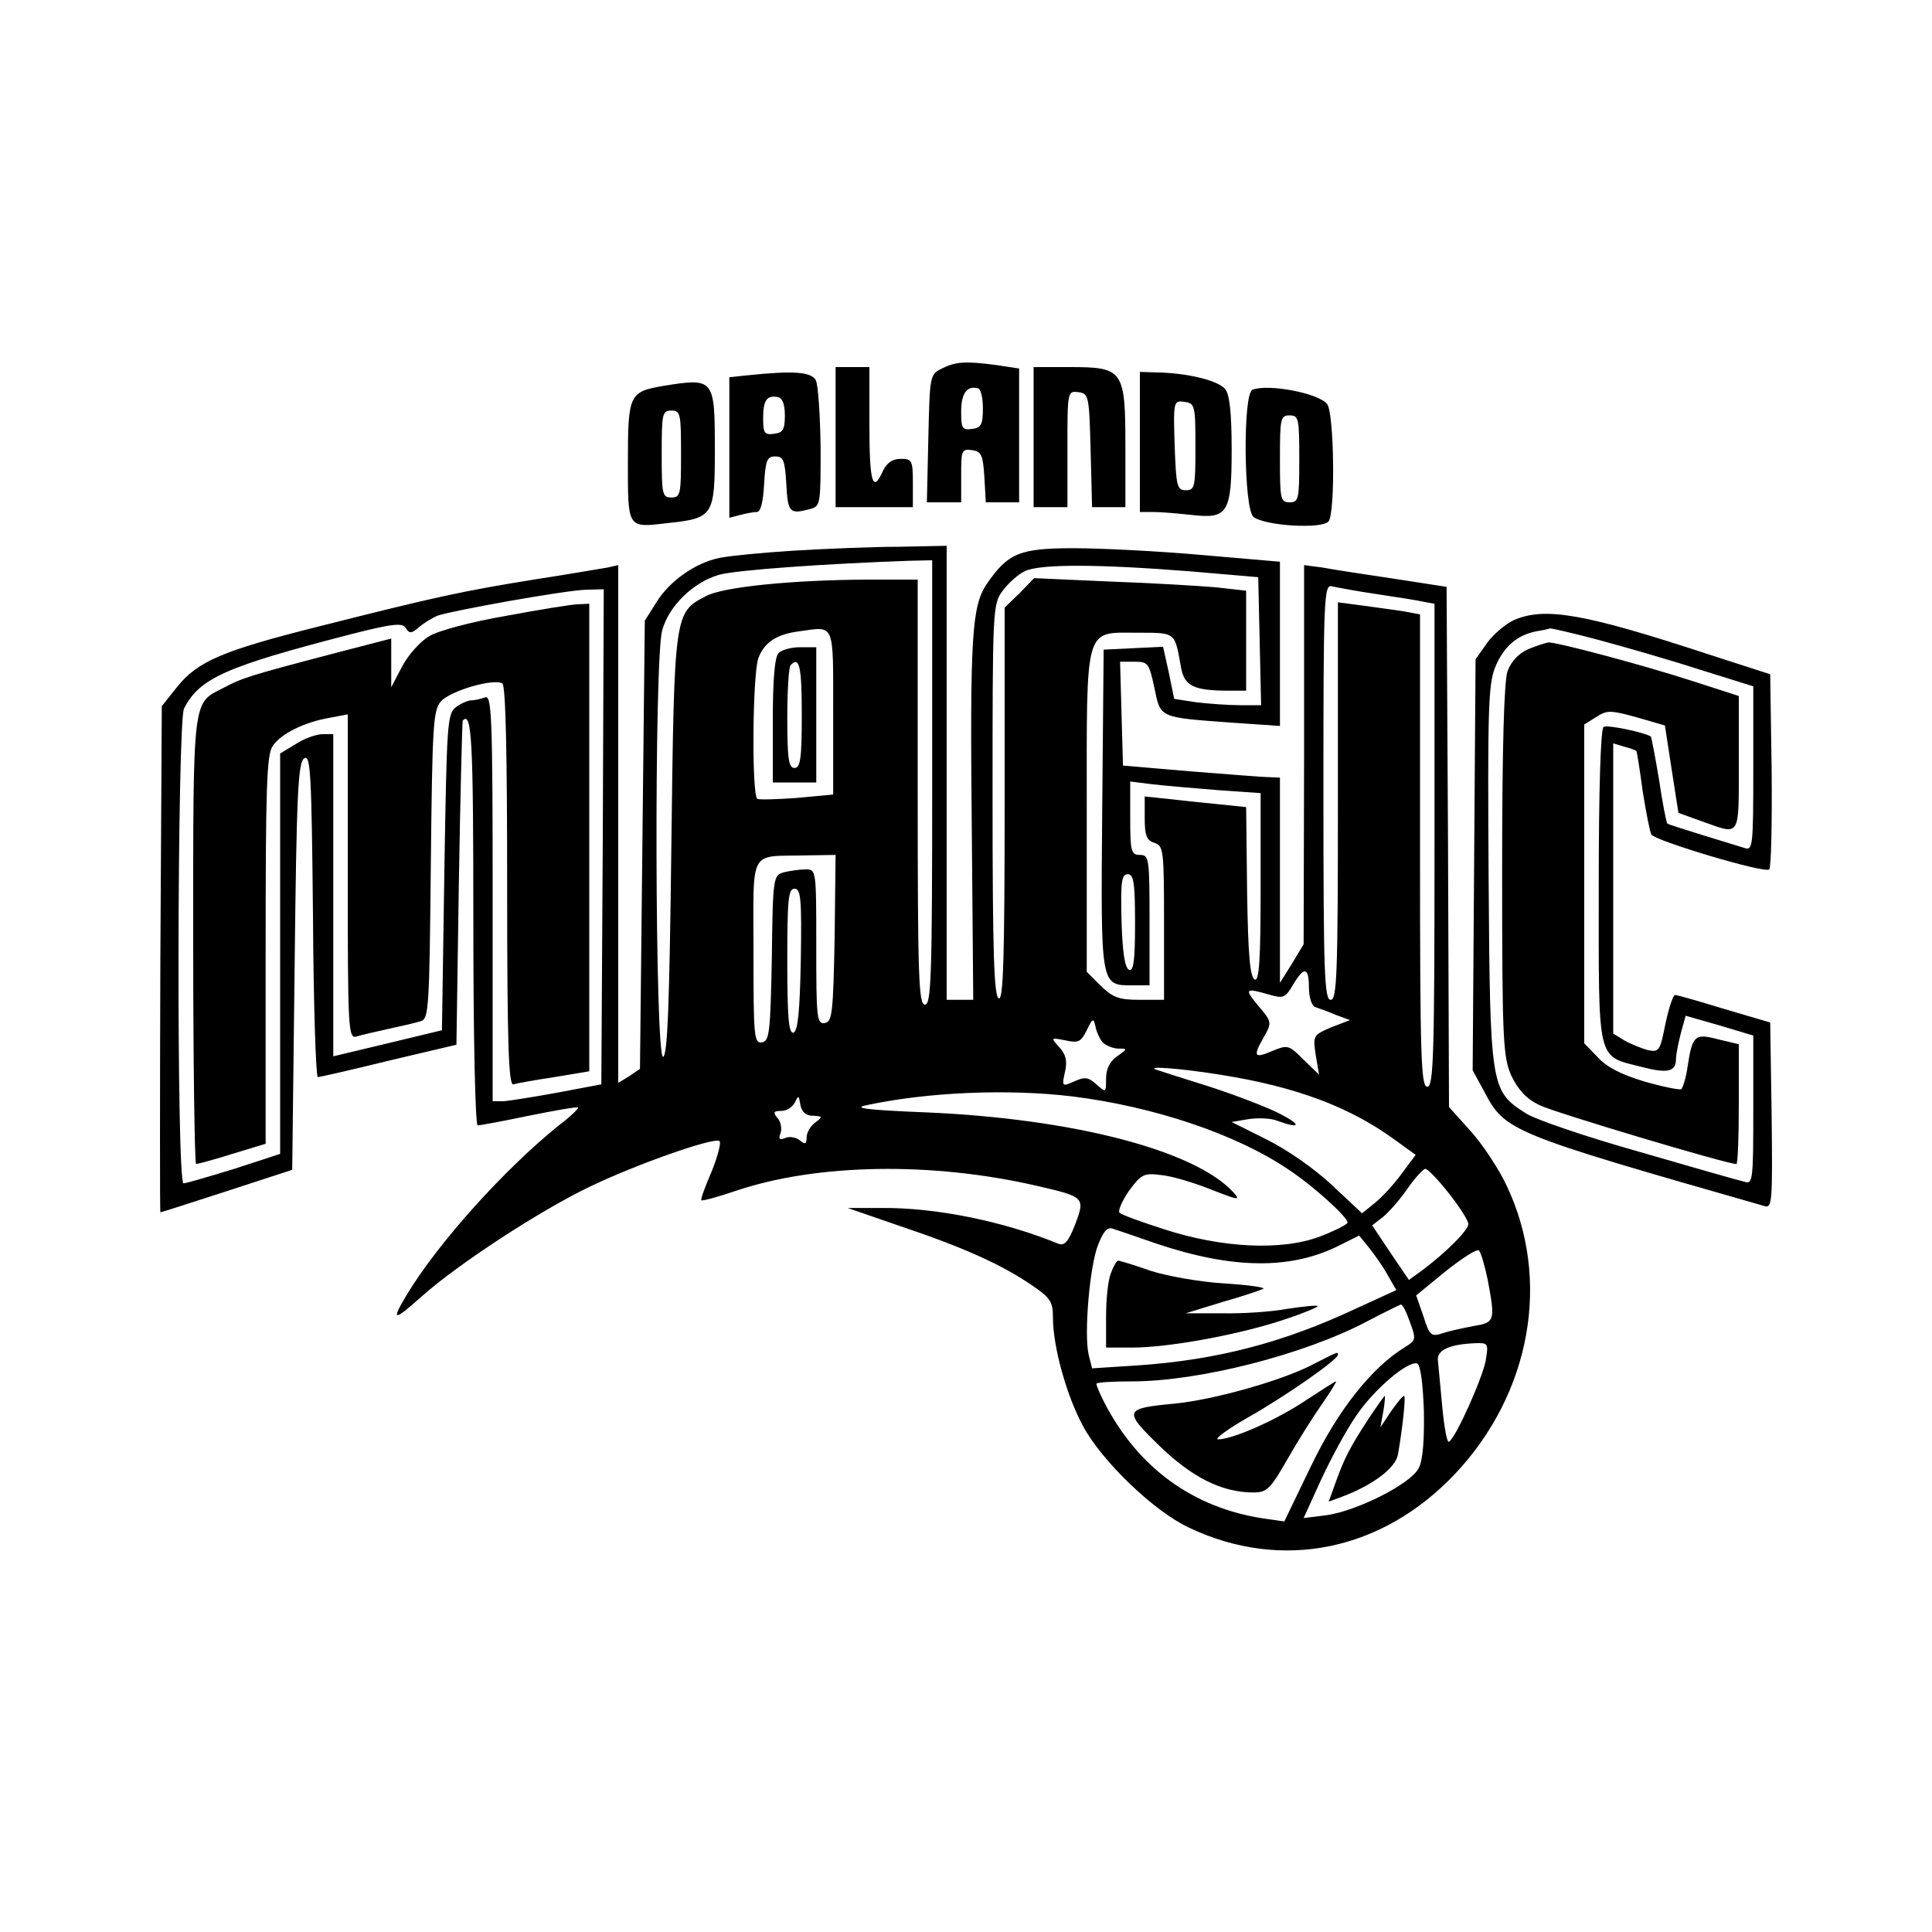 <?xml version="1.0" standalone="no"?>
<!DOCTYPE svg PUBLIC "-//W3C//DTD SVG 20010904//EN"
 "http://www.w3.org/TR/2001/REC-SVG-20010904/DTD/svg10.dtd">
<svg version="1.0" xmlns="http://www.w3.org/2000/svg"
 width="400pt" height="400pt" viewBox="0 0 400 400"
 preserveAspectRatio="xMidYMid meet">

<g transform="translate(0,400) scale(0.1,-0.1)"
fill="#000000" stroke="none">
<path d="M1950 3237 c-25 -12 -25 -15 -28 -145 l-3 -132 36 0 35 0 0 56 c0 52
1 55 23 52 19 -3 22 -10 25 -55 l3 -53 35 0 34 0 0 139 0 138 -46 7 c-66 9
-86 7 -114 -7z m85 -83 c0 -33 -4 -40 -22 -42 -21 -3 -23 1 -23 36 0 38 12 54
35 48 6 -2 10 -20 10 -42z"/>
<path d="M1730 3095 l0 -145 80 0 80 0 0 50 c0 47 -2 50 -25 50 -17 0 -29 -8
-37 -25 -21 -47 -28 -25 -28 95 l0 120 -35 0 -35 0 0 -145z"/>
<path d="M2140 3095 l0 -145 35 0 35 0 0 121 c0 119 0 120 23 117 21 -3 22 -7
25 -120 l3 -118 34 0 35 0 0 125 c0 159 -4 165 -115 165 l-75 0 0 -145z"/>
<path d="M1548 3223 l-38 -4 0 -146 0 -145 23 6 c12 3 27 6 34 6 8 0 13 21 15
58 3 49 6 57 23 57 17 0 20 -8 23 -57 3 -60 7 -63 49 -52 22 6 22 10 22 128
-1 66 -5 129 -10 139 -10 17 -45 20 -141 10z m77 -83 c0 -29 -4 -36 -22 -38
-20 -3 -23 1 -23 31 0 38 7 49 30 45 10 -2 15 -15 15 -38z"/>
<path d="M2360 3085 l0 -145 28 0 c15 0 50 -3 78 -6 76 -9 84 3 84 135 0 74
-4 113 -13 125 -14 18 -78 34 -144 35 l-33 1 0 -145z m115 -10 c0 -83 -1 -90
-20 -90 -18 0 -20 8 -23 93 -3 92 -2 93 20 90 22 -3 23 -7 23 -93z"/>
<path d="M1373 3201 c-70 -12 -73 -18 -73 -156 0 -140 -2 -138 82 -128 95 10
98 15 98 151 0 149 -1 150 -107 133z m37 -141 c0 -83 -1 -90 -20 -90 -19 0
-20 7 -20 90 0 83 1 90 20 90 19 0 20 -7 20 -90z"/>
<path d="M2593 3193 c-20 -8 -18 -246 2 -263 23 -19 145 -26 156 -9 14 22 11
222 -3 242 -17 23 -123 43 -155 30z m97 -143 c0 -83 -1 -90 -20 -90 -19 0 -20
7 -20 90 0 83 1 90 20 90 19 0 20 -7 20 -90z"/>
<path d="M1645 2860 c-66 -4 -136 -11 -155 -15 -50 -10 -104 -48 -131 -92
l-24 -38 -5 -464 -5 -464 -22 -15 -23 -14 0 536 0 536 -22 -5 c-13 -2 -81 -14
-153 -25 -148 -24 -200 -35 -445 -97 -199 -50 -251 -72 -294 -126 l-31 -39 -3
-524 c-1 -288 -1 -524 0 -524 2 0 64 20 138 44 l135 44 5 421 c4 360 7 423 20
431 13 8 15 -31 18 -325 1 -184 6 -335 10 -335 4 0 70 15 147 34 l140 33 5
334 c3 184 7 335 8 337 19 21 22 -41 22 -418 0 -239 4 -420 9 -420 5 0 53 9
106 20 54 11 100 19 102 17 1 -2 -16 -19 -40 -37 -112 -90 -250 -243 -315
-351 -33 -55 -27 -55 30 -4 75 67 246 179 351 229 96 46 250 100 266 94 5 -1
-2 -29 -15 -62 -14 -32 -24 -60 -22 -61 2 -2 35 7 73 20 167 56 404 60 621 10
100 -23 101 -24 80 -80 -14 -36 -22 -45 -35 -40 -114 47 -255 75 -365 74 l-71
0 110 -38 c131 -44 208 -79 270 -121 40 -27 45 -35 45 -68 0 -60 28 -161 62
-224 39 -73 147 -177 220 -211 192 -91 400 -48 551 112 157 167 199 402 106
597 -16 34 -49 84 -74 112 l-45 50 -2 538 -3 539 -110 17 c-60 9 -127 19 -147
23 l-38 5 0 -392 -1 -393 -24 -40 -25 -40 0 213 0 212 -22 1 c-13 0 -86 6
-163 12 l-140 12 -3 108 -3 107 30 0 c28 0 30 -3 41 -54 13 -63 9 -61 158 -72
l102 -7 0 170 0 170 -162 14 c-90 8 -209 14 -265 14 -112 0 -136 -10 -180 -74
-31 -46 -35 -109 -31 -509 l3 -352 -27 0 -28 0 0 470 0 470 -97 -2 c-54 0
-152 -4 -218 -8z m285 -480 c0 -402 -2 -460 -15 -460 -13 0 -15 56 -15 440 l0
440 -107 0 c-154 -1 -295 -15 -331 -34 -66 -34 -66 -34 -72 -515 -4 -335 -8
-435 -17 -439 -17 -5 -19 823 -2 883 14 51 65 100 118 115 36 10 222 23 394
29 l47 1 0 -460z m535 437 l140 -12 3 -132 3 -133 -44 0 c-24 0 -65 3 -90 6
l-46 7 -11 54 -12 54 -61 -3 -62 -3 -3 -332 c-3 -369 -4 -363 64 -363 l34 0 0
135 c0 128 -1 135 -20 135 -18 0 -20 7 -20 76 l0 76 48 -6 c26 -3 86 -8 135
-12 l87 -6 0 -195 c0 -151 -3 -194 -12 -191 -10 4 -14 51 -16 181 l-2 176 -58
6 c-31 3 -78 8 -104 11 l-48 5 0 -45 c0 -36 4 -46 20 -51 19 -6 20 -15 20
-166 l0 -159 -51 0 c-43 0 -55 5 -80 29 l-29 29 0 329 c0 393 -6 373 105 373
80 0 77 2 90 -71 7 -40 27 -49 101 -49 l34 0 0 104 0 103 -62 7 c-35 3 -134 9
-220 12 l-157 7 -30 -31 -31 -30 0 -407 c0 -321 -3 -406 -12 -402 -10 3 -13
94 -13 410 0 396 0 406 21 434 11 15 32 34 45 40 30 16 156 15 344 0z m385
-47 c41 -6 85 -13 98 -16 l22 -4 0 -500 c0 -438 -2 -500 -15 -500 -13 0 -15
61 -15 489 l0 489 -32 6 c-18 3 -57 8 -85 12 l-53 7 0 -412 c0 -359 -2 -411
-15 -411 -13 0 -15 55 -15 431 0 405 1 430 18 425 9 -2 51 -10 92 -16z m-1602
-502 l-3 -513 -90 -17 c-49 -9 -100 -17 -112 -18 l-23 0 0 421 c0 380 -2 421
-16 415 -9 -3 -21 -6 -28 -6 -7 0 -21 -6 -32 -14 -18 -14 -19 -32 -24 -341
l-5 -328 -112 -27 -113 -27 0 333 0 334 -22 0 c-13 0 -38 -9 -55 -20 l-33 -20
0 -414 0 -415 -95 -31 c-52 -16 -100 -30 -105 -30 -15 0 -13 955 1 983 32 63
87 87 342 153 90 23 110 25 117 14 7 -12 12 -12 27 1 10 9 27 19 38 24 31 11
266 53 308 54 l37 1 -2 -512z m477 257 l0 -170 -75 -7 c-41 -3 -78 -4 -82 -2
-12 8 -10 257 2 291 12 33 38 50 85 56 74 10 70 21 70 -168z m3 -467 c-3 -155
-5 -173 -20 -176 -17 -3 -18 10 -18 157 0 160 0 161 -22 161 -13 0 -33 -3 -45
-6 -22 -6 -23 -10 -25 -177 -3 -154 -5 -172 -20 -175 -17 -3 -18 11 -18 187 0
218 -11 197 108 200 l62 1 -2 -172z m622 31 c0 -76 -3 -100 -12 -97 -9 3 -14
35 -16 101 -2 82 0 97 13 97 12 0 15 -17 15 -101z m-692 -76 c-2 -106 -6 -147
-15 -151 -10 -3 -13 31 -13 147 0 129 2 151 15 151 13 0 15 -21 13 -147z
m1052 -58 c0 -20 6 -38 13 -40 6 -2 26 -9 42 -16 l30 -11 -39 -15 c-37 -16
-38 -17 -32 -57 l7 -41 -32 31 c-31 31 -33 31 -65 18 -37 -16 -40 -11 -19 26
19 33 19 34 -11 69 -28 34 -26 36 23 22 30 -9 34 -7 50 20 23 39 33 37 33 -6z
m-428 -112 c6 -7 20 -13 32 -14 21 0 21 0 -1 -16 -15 -10 -23 -26 -23 -46 0
-29 0 -30 -20 -12 -17 15 -24 16 -46 6 -25 -11 -26 -11 -19 20 5 22 2 36 -12
51 -18 20 -18 20 13 14 27 -6 32 -3 44 21 12 25 14 26 18 8 2 -11 9 -26 14
-32z m244 -68 c158 -25 269 -67 362 -135 l43 -31 -29 -39 c-16 -22 -41 -49
-56 -61 l-26 -21 -63 59 c-35 33 -94 74 -135 94 l-72 36 35 6 c20 3 48 2 61
-4 47 -17 49 -8 4 15 -25 13 -90 38 -145 56 -55 17 -104 33 -110 35 -27 9 50
3 131 -10z m-306 -45 c169 -21 339 -78 447 -151 52 -34 123 -99 123 -110 0 -4
-26 -17 -57 -29 -79 -30 -203 -24 -323 15 -47 15 -88 30 -92 34 -4 4 5 24 19
45 26 35 31 38 68 33 22 -2 68 -16 103 -30 56 -22 61 -23 46 -6 -79 87 -331
153 -638 166 -124 5 -152 9 -121 15 126 27 292 34 425 18z m-537 -40 c20 -1
21 -2 5 -14 -10 -7 -18 -21 -18 -31 0 -14 -3 -15 -14 -6 -7 6 -21 9 -30 5 -12
-5 -15 -2 -10 10 3 9 1 23 -6 31 -10 12 -9 15 8 15 11 0 23 8 28 18 7 15 8 14
11 -5 3 -16 12 -23 26 -23z m1317 -161 c22 -28 40 -56 40 -63 0 -13 -44 -57
-94 -95 l-29 -21 -38 56 -38 57 23 18 c12 10 35 36 50 58 16 23 33 41 37 41 5
0 27 -23 49 -51z m-605 -104 c158 -53 279 -54 379 -3 l40 20 21 -26 c11 -14
29 -39 38 -56 l18 -31 -83 -38 c-151 -71 -290 -107 -454 -118 l-93 -6 -7 28
c-10 42 2 186 20 229 12 30 20 37 33 31 10 -3 50 -17 88 -30z m685 -74 c16
-85 15 -89 -27 -96 -21 -4 -50 -10 -65 -15 -25 -8 -28 -6 -41 35 l-15 43 61
50 c34 27 65 47 69 43 4 -4 12 -31 18 -60z m-161 -88 c13 -35 13 -38 -10 -52
-70 -43 -139 -131 -194 -245 l-56 -116 -42 6 c-147 22 -261 105 -331 241 -9
18 -16 34 -16 38 0 3 33 5 74 5 138 0 355 55 486 124 36 19 67 34 70 35 4 1
12 -16 19 -36z m157 -80 c-7 -37 -62 -160 -76 -168 -4 -3 -10 30 -14 73 -4 42
-8 86 -9 96 -2 21 25 33 77 35 27 1 28 0 22 -36z m-128 -104 c1 -61 -2 -103
-11 -119 -16 -32 -127 -88 -190 -97 l-48 -6 36 79 c20 43 52 103 73 133 37 55
107 114 126 108 7 -2 12 -42 14 -98z"/>
<path d="M1048 2725 c-70 -12 -142 -31 -159 -42 -18 -10 -43 -38 -56 -62 l-23
-44 0 51 0 50 -127 -33 c-164 -43 -183 -49 -220 -69 -65 -33 -63 -14 -63 -523
0 -255 3 -463 6 -463 3 0 37 9 75 21 l69 21 0 402 c0 337 2 405 15 422 17 25
65 49 118 58 l37 7 0 -336 c0 -316 1 -336 18 -331 9 3 40 10 67 16 28 6 58 13
67 16 16 5 17 33 20 324 3 292 5 320 21 338 20 22 109 48 127 37 7 -4 10 -142
10 -420 0 -327 3 -414 13 -410 6 2 45 9 85 15 l72 12 0 484 0 484 -22 -1 c-13
0 -80 -11 -150 -24z"/>
<path d="M1612 2648 c-8 -8 -12 -54 -12 -140 l0 -128 45 0 45 0 0 140 0 140
-33 0 c-18 0 -38 -5 -45 -12z m48 -128 c0 -91 -3 -110 -15 -110 -12 0 -15 18
-15 103 0 57 3 107 7 110 18 19 23 -2 23 -103z"/>
<path d="M2300 1364 c-6 -14 -10 -54 -10 -90 l0 -64 54 0 c75 0 217 26 309 56
43 14 77 28 75 30 -3 2 -31 -1 -64 -6 -32 -6 -93 -10 -134 -9 l-75 0 78 24
c43 12 80 25 83 27 2 3 -35 8 -84 11 -48 3 -116 15 -150 26 -34 12 -64 21 -67
21 -3 0 -10 -12 -15 -26z"/>
<path d="M2718 1175 c-63 -33 -204 -73 -286 -81 -105 -10 -107 -14 -32 -87 68
-66 130 -97 195 -97 28 0 35 7 70 68 21 37 53 88 72 115 18 26 31 47 29 47 -2
0 -30 -18 -62 -39 -61 -41 -152 -81 -182 -81 -9 0 19 21 63 46 76 43 185 119
185 129 0 7 1 7 -52 -20z"/>
<path d="M2833 1062 c-37 -57 -50 -81 -68 -132 l-14 -39 27 10 c64 24 110 59
116 86 10 56 17 123 13 123 -3 0 -15 -15 -27 -32 l-22 -33 6 33 c3 17 4 32 3
32 -1 0 -16 -21 -34 -48z"/>
<path d="M3134 2716 c-17 -8 -42 -29 -55 -47 l-24 -34 -3 -425 -3 -426 24 -44
c43 -82 52 -86 580 -237 16 -5 17 7 15 187 l-3 193 -95 28 c-52 16 -98 29
-102 29 -4 0 -13 -27 -20 -60 -11 -56 -13 -59 -37 -54 -14 4 -36 13 -48 20
l-23 14 0 301 0 300 23 -7 c12 -3 23 -7 25 -9 1 -1 7 -38 13 -83 7 -44 15 -85
18 -90 9 -13 235 -81 244 -72 4 3 6 96 5 205 l-3 199 -130 42 c-256 84 -337
98 -401 70z m176 -41 c52 -14 146 -41 208 -61 l112 -35 0 -170 c0 -158 -1
-170 -17 -165 -10 3 -49 15 -88 27 -38 12 -71 22 -73 24 -2 2 -10 42 -17 90
-8 48 -16 89 -17 90 -14 9 -91 25 -98 20 -6 -4 -10 -130 -10 -330 0 -370 -5
-350 89 -374 54 -14 71 -10 71 17 0 9 5 33 10 53 l10 36 70 -20 70 -21 0 -154
c0 -142 -1 -154 -17 -149 -10 2 -108 30 -218 62 -110 31 -216 67 -236 80 -73
47 -74 52 -77 490 -2 337 -1 396 13 432 17 43 45 68 86 76 13 2 26 5 29 6 3 0
48 -10 100 -24z"/>
<path d="M3164 2656 c-20 -9 -35 -25 -43 -46 -7 -23 -11 -155 -11 -414 0 -353
2 -384 19 -423 14 -29 31 -48 58 -61 30 -15 388 -122 408 -122 3 0 5 56 5 124
l0 124 -42 10 c-49 13 -54 9 -64 -56 -3 -23 -10 -44 -13 -47 -4 -2 -39 5 -77
16 -47 14 -78 30 -96 50 l-28 29 0 330 0 330 24 15 c23 15 30 15 84 0 l59 -17
14 -91 14 -90 50 -18 c79 -28 75 -35 75 121 l0 139 -96 31 c-105 34 -279 80
-298 80 -6 -1 -25 -7 -42 -14z"/>
</g>
</svg>
